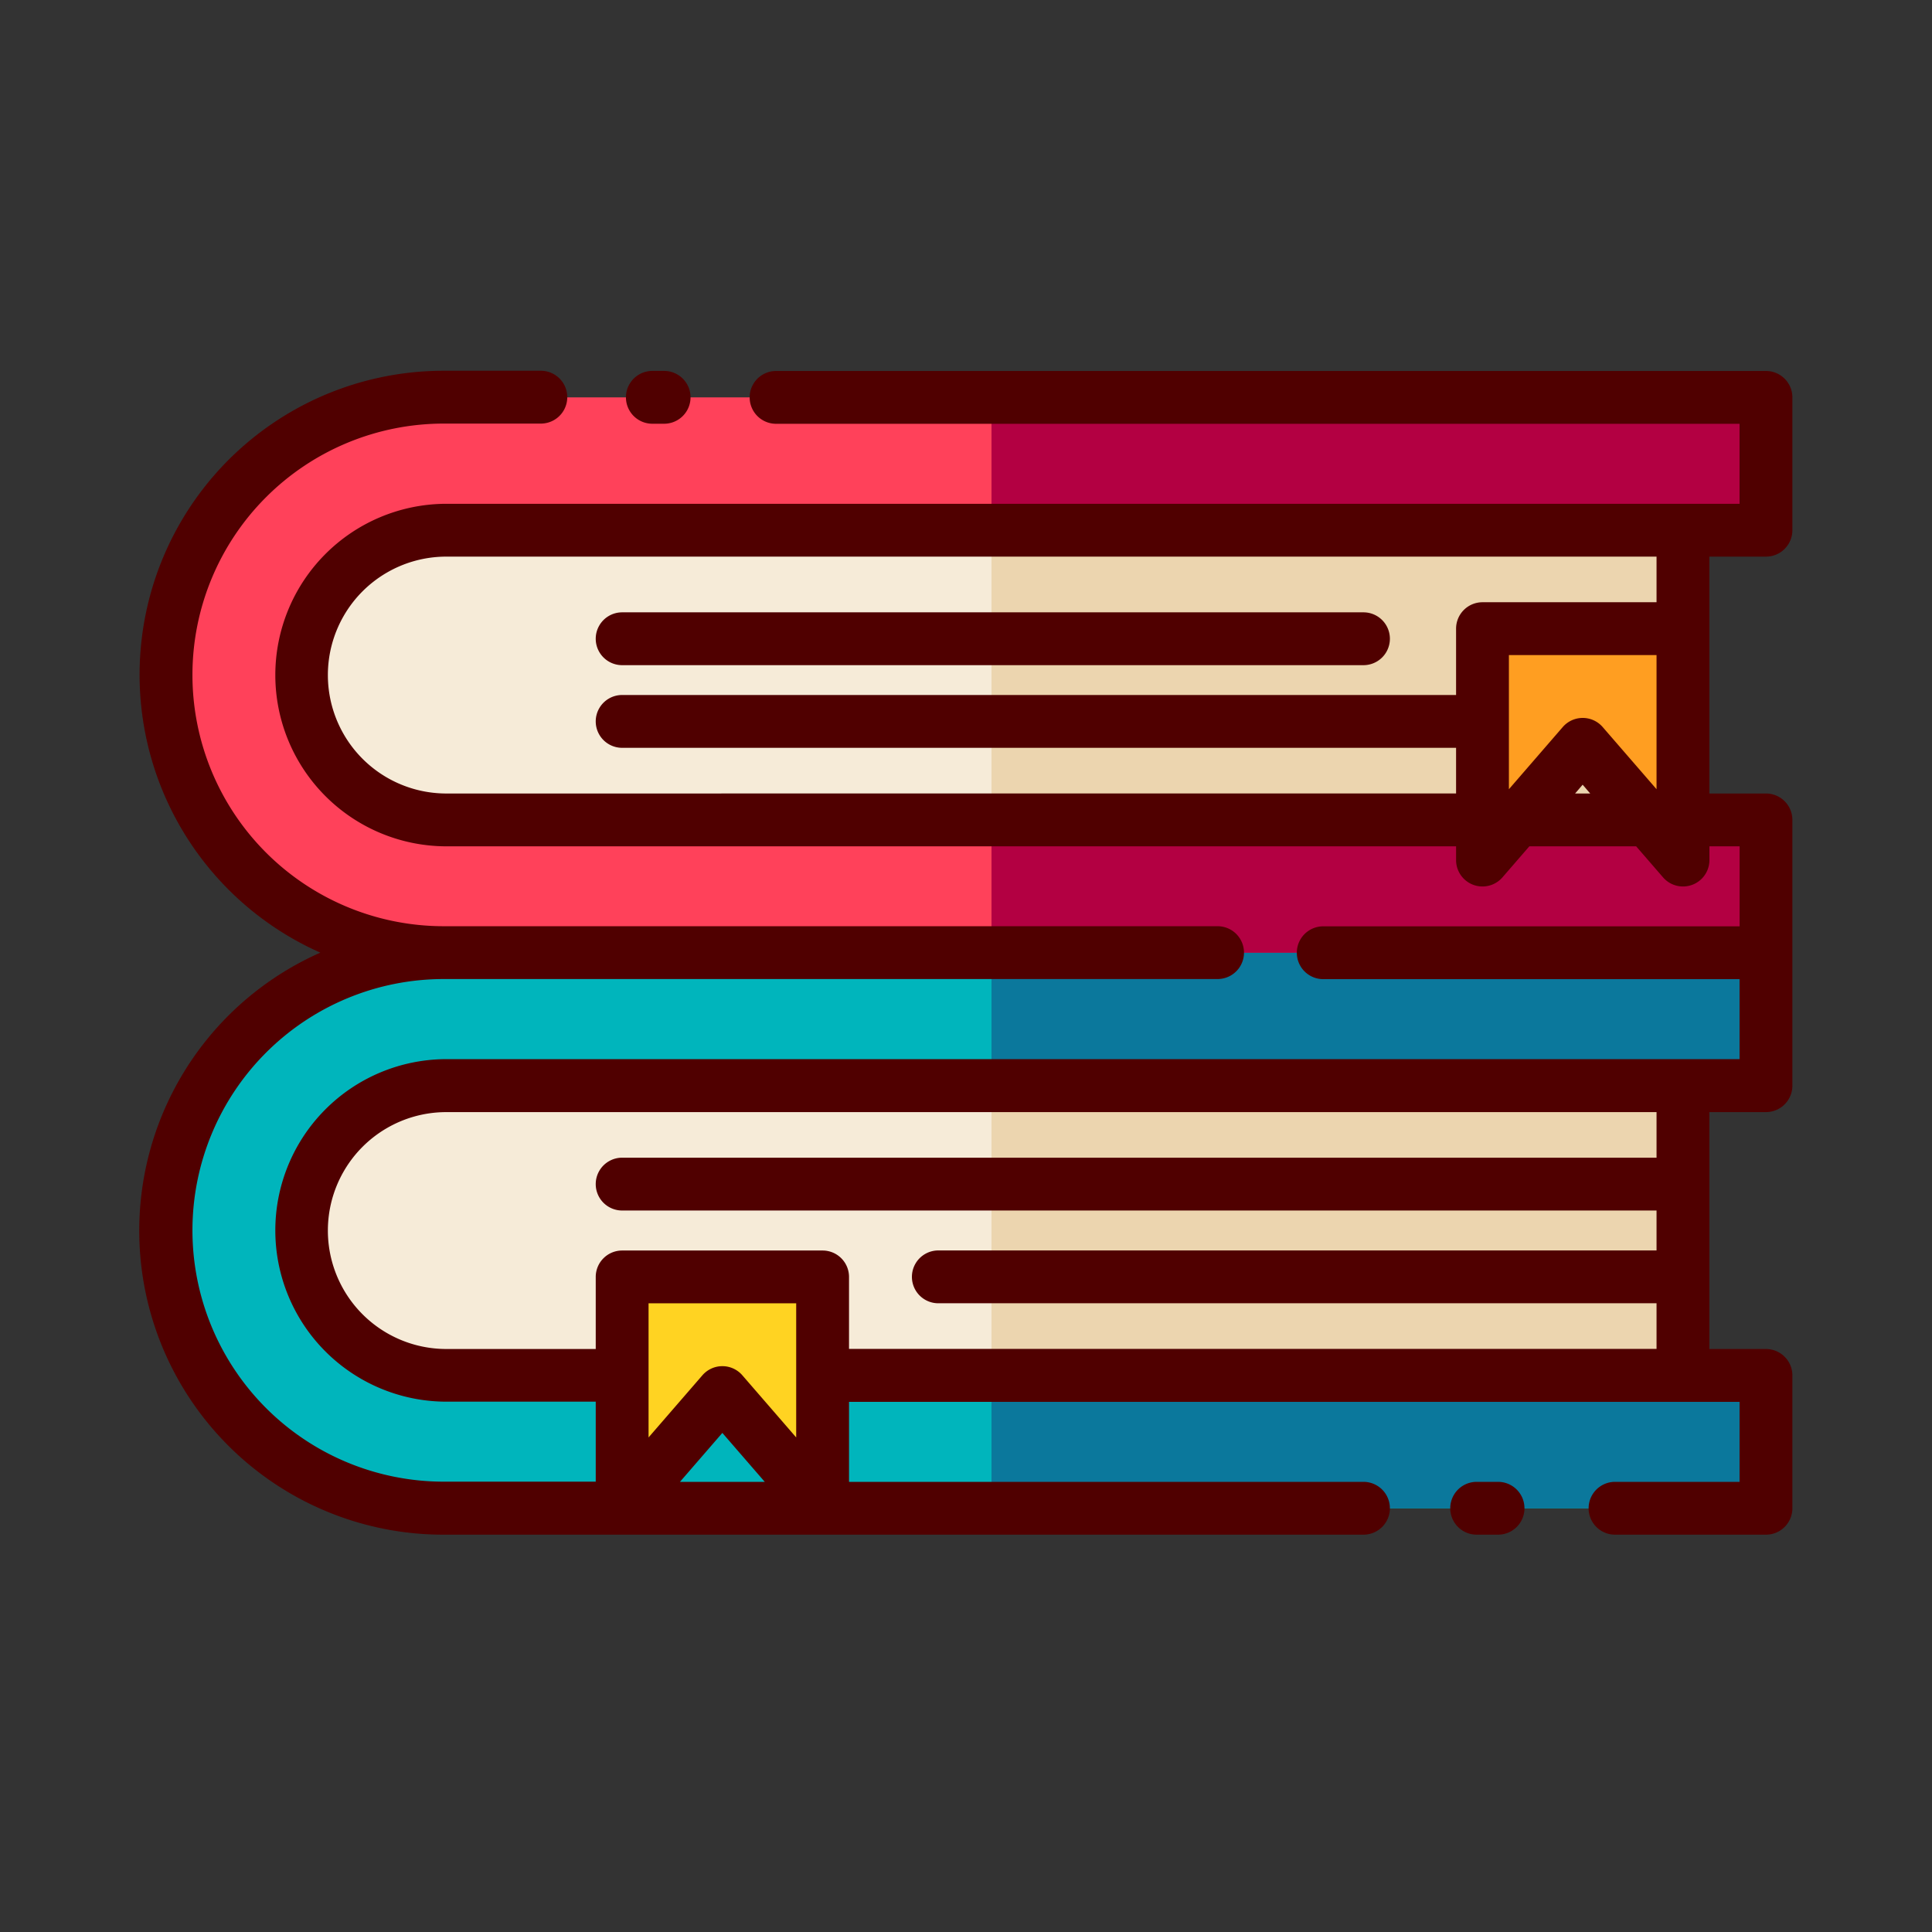 <svg id="Layer_1" height="512" viewBox="0 0 128 128" width="512" xmlns="http://www.w3.org/2000/svg" data-name="Layer 1"><rect x="0" y="0" width="128" height="128" fill="#333333" stroke="none"/><path d="m111.5 71.925v19.2h-82.02a9.6 9.6 0 1 1 0-19.2z" fill="#f6ebd8"/><path d="m65.69 71.925h45.81v19.2h-45.81z" fill="#ecd5af"/><path d="m111.5 35.125v19.2h-82.02a9.6 9.6 0 1 1 0-19.2z" fill="#f6ebd8"/><path d="m65.69 35.125h45.81v19.2h-45.81z" fill="#ecd5af"/><path d="m29.481 71.929h87.519v-8.8h-87.6a18.4 18.4 0 0 0 -18.4 18.396 18.4 18.4 0 0 0 18.4 18.4h87.6v-8.8h-87.519a9.6 9.6 0 1 1 0-19.193z" fill="#00b5bc"/><path d="m54.5 99.926-6.64-7.664-6.641 7.664v-15.329h13.281z" fill="#ffd322"/><path d="m29.481 35.128h87.519v-8.8h-87.6a18.4 18.4 0 0 0 -18.4 18.397 18.4 18.4 0 0 0 18.4 18.4h87.6v-8.8h-87.519a9.6 9.6 0 1 1 0-19.193z" fill="#ff415a"/><path d="m111.5 56.981-6.64-7.664-6.641 7.664v-15.328h13.281z" fill="#ff9e21"/><path d="m65.69 54.321h51.31v8.804h-51.31z" fill="#b30042"/><path d="m65.69 26.324h51.31v8.804h-51.31z" fill="#b30042"/><path d="m65.69 91.122h51.31v8.804h-51.31z" fill="#0b789c"/><path d="m65.69 63.125h51.31v8.804h-51.31z" fill="#0b789c"/><g fill="#500000"><path d="m99.25 98.176h-1.417a1.75 1.75 0 0 0 0 3.5h1.417a1.75 1.75 0 0 0 0-3.5z"/><path d="m43.219 28.074h.781a1.75 1.75 0 0 0 0-3.5h-.78a1.75 1.75 0 0 0 0 3.5z"/><path d="m113.25 36.878h3.75a1.75 1.75 0 0 0 1.75-1.75v-8.8a1.75 1.75 0 0 0 -1.75-1.75h-65.583a1.75 1.75 0 0 0 0 3.5h63.833v5.3h-85.769a11.347 11.347 0 0 0 0 22.693h66.988v.91a1.75 1.75 0 0 0 3.073 1.146l1.781-2.056h7.077l1.781 2.056a1.75 1.75 0 0 0 3.073-1.146v-.91h2v5.3h-27.586a1.75 1.75 0 0 0 0 3.5h27.582v5.3h-85.769a11.347 11.347 0 0 0 0 22.693h9.988v5.3h-10.069a16.65 16.65 0 1 1 0-33.3h51.268a1.75 1.75 0 1 0 0-3.5h-51.268a16.65 16.65 0 1 1 0-33.3h6.433a1.75 1.75 0 0 0 0-3.5h-6.433a20.14 20.14 0 0 0 -8.176 38.551 20.14 20.14 0 0 0 8.176 38.561h60.934a1.75 1.75 0 0 0 0-3.5h-34.084v-5.3h59v5.3h-8.25a1.75 1.75 0 0 0 0 3.5h10a1.75 1.75 0 0 0 1.75-1.75v-8.8a1.75 1.75 0 0 0 -1.75-1.75h-3.75v-15.697h3.75a1.75 1.75 0 0 0 1.75-1.75v-17.608a1.75 1.75 0 0 0 -1.75-1.75h-3.75zm-60.5 58.356-3.568-4.118a1.75 1.75 0 0 0 -2.646 0l-3.567 4.118v-8.886h9.781zm-7.7 2.942 2.808-3.242 2.809 3.242zm64.7-21.476h-68.531a1.75 1.75 0 0 0 0 3.5h68.531v2.645h-47.583a1.75 1.75 0 1 0 0 3.5h47.583v3.024h-53.5v-4.769a1.75 1.75 0 0 0 -1.75-1.75h-13.281a1.75 1.75 0 0 0 -1.75 1.75v4.774h-9.988a7.847 7.847 0 0 1 0-15.693h80.269zm-80.269-24.129a7.847 7.847 0 0 1 0-15.693h80.269v3.022h-11.531a1.75 1.75 0 0 0 -1.75 1.75v4.395h-55.25a1.75 1.75 0 0 0 0 3.5h55.25v3.024zm70.488-.283v-8.888h9.781v8.887l-3.568-4.118a1.75 1.75 0 0 0 -2.646 0zm4.386.283.5-.582.5.582z"/><path d="m41.219 44.069h49.115a1.75 1.75 0 0 0 0-3.5h-49.115a1.75 1.75 0 0 0 0 3.5z"/></g></svg>